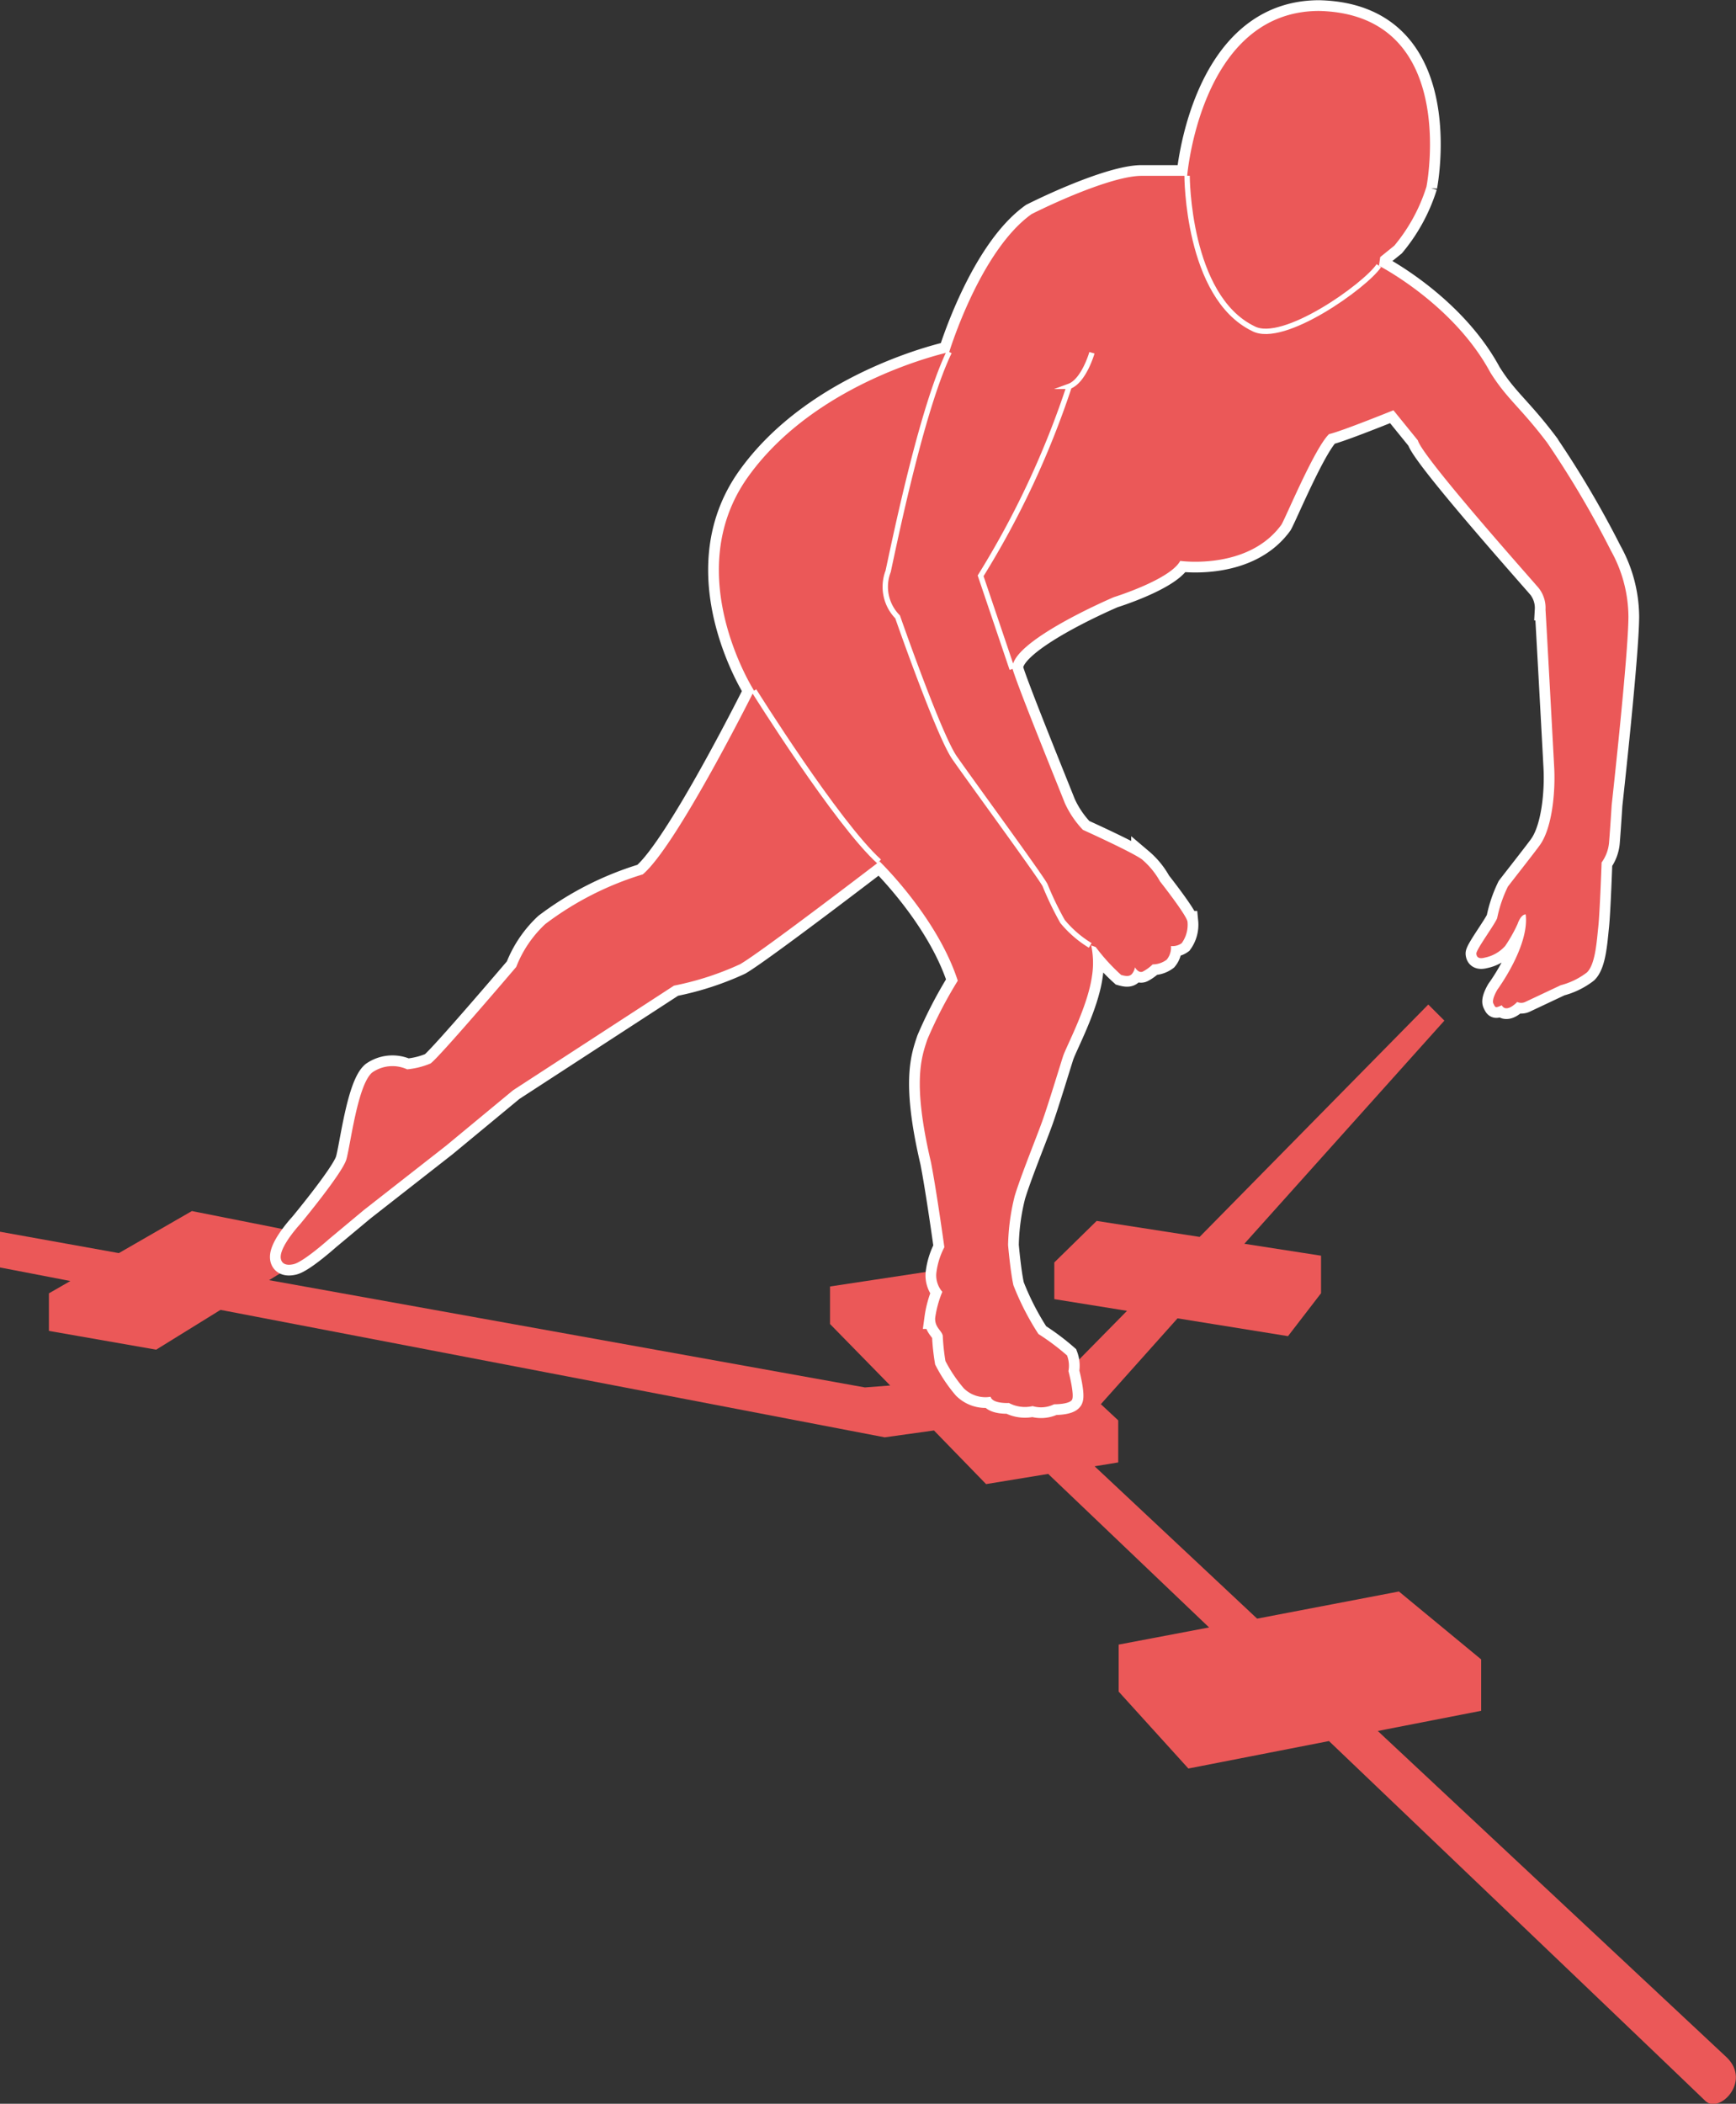 <svg id="Layer_1" data-name="Layer 1" xmlns="http://www.w3.org/2000/svg" viewBox="0 0 161.86 196.09"><rect x="0" y="0" width="161.86" height="196.09" fill="#333333" stroke="none"/><defs><style>.cls-1,.cls-2{fill:#eb5858;}.cls-2,.cls-3{stroke:#fff;stroke-miterlimit:10;}.cls-2{stroke-width:2px;}.cls-3{fill:none;stroke-width:0.5px;}</style></defs><title>posterorlateral_reach</title><path class="cls-1" d="M761.72,477.12l-32.56-30.45,9.64-1.88V440l-7.67-6.33-13.22,2.53L702.76,422l2.2-.36v-3.92l-1.62-1.51,7.15-8,10.3,1.66,3.08-4v-3.5l-7.15-1.11,18.65-20.8-1.5-1.5-21.32,21.66-9.6-1.49L699,403v3.42l6.78,1.09-5.61,5.7h-.11l-10.41-9.72-11.56,1.75v3.5l5.61,5.73-2.36.18-55.55-10,2.33-1.43V400.1l-9.53-1.89-6.81,3.92-11.12-2v3.33l6.6,1.27-2,1.15v3.5l10,1.75,6-3.71,61.93,11.88,4.59-.64,4.86,5,5.79-.95,15,14.31L705,438.62V443l6.5,7.17,13.11-2.56c16.37,15.63,34.11,32.58,35.11,33.56C761,482.37,764,479.37,761.72,477.12Z" transform="translate(-600.7 -285.33)"/><path class="cls-2" d="M660.63,366.83c3.17-2.67,10.38-17.12,10.38-17.12s-7-10.94-.56-19.94,18.75-11.62,18.75-11.62,2.87-9.44,7.69-12.87c3.13-1.56,7.88-3.56,10.25-3.56h4.25s1.25-15.37,12.31-15.37c12.44.31,10.31,14.75,10,16.38a16.09,16.09,0,0,1-3,5.5l-1.31,1.06-.12.81s6.94,3.56,10.38,9.94c1.56,2.5,2.81,3.25,5.31,6.56a90.18,90.18,0,0,1,5.94,10.06,12.75,12.75,0,0,1,1.63,6.13c0,3.5-1.56,17.56-1.56,17.56s-.16,2.5-.25,3.56a3.72,3.72,0,0,1-.69,1.81s-.16,4.59-.31,6-.28,3.5-1.06,4.25a6.85,6.85,0,0,1-2.44,1.19l-3.31,1.56a.88.88,0,0,1-.75,0s-1,1.09-1.44.31c-.62.28-.59.22-.78-.16s.38-1.31.38-1.31,3-4.06,2.63-7c-.47,0-.75.88-.75.88a13.59,13.59,0,0,1-1.16,2.06,3.46,3.46,0,0,1-1.91,1.09c-.5.13-.75,0-.78-.37s1.74-2.75,1.94-3.31a12.25,12.25,0,0,1,1-2.94c.51-.67,2.44-3.12,2.94-3.81,1.19-1.59,1.5-5,1.38-7.28s-.75-13.84-.81-14.72a3,3,0,0,0-.62-2c-.49-.6-10.87-12.22-11.28-13.78l-2.28-2.81s-4.94,2-6,2.22c-1.34,1.28-4,7.69-4.44,8.44-3,4.13-9,3.44-9.44,3.38-.94,1.75-6.19,3.38-6.19,3.38s-9.78,4.16-9.44,6.69c.5,1.72,4.37,11.22,4.87,12.5a9,9,0,0,0,1.69,2.5s4.56,2.06,5.5,2.75a7.4,7.4,0,0,1,1.69,2.06s2.47,3.13,2.56,3.75a2.93,2.93,0,0,1-.54,2,1.45,1.45,0,0,1-1,.27,1.8,1.8,0,0,1-.4,1.27,2.2,2.2,0,0,1-1.31.44,3.87,3.87,0,0,1-.92.67c-.42.18-.73-.4-.73-.4a1.31,1.31,0,0,1-.29.63c-.24.26-.61.19-1,.08a18,18,0,0,1-2.37-2.6l-.42-.15a7.76,7.76,0,0,1,.08,2.81c-.39,2.9-2.41,6.61-2.71,7.54s-1.37,4.46-1.92,6-2,5.09-2.58,7a20.33,20.33,0,0,0-.62,4.58s.21,2.45.5,3.75a25,25,0,0,0,2.33,4.54,21.87,21.87,0,0,1,2.67,2,2.72,2.72,0,0,1,.13,1.46s.59,2.23.33,2.67-1.67.42-1.67.42a2.74,2.74,0,0,1-2,.17,3.17,3.17,0,0,1-2.21-.29s-1.53.09-1.71-.58a2.87,2.87,0,0,1-2.5-.79,13.23,13.23,0,0,1-1.71-2.54,19.89,19.89,0,0,1-.25-2.37c-.12-.5-.73-.75-.71-1.62a9.75,9.75,0,0,1,.67-2.46A2.35,2.35,0,0,1,688,404a6.92,6.92,0,0,1,.75-2.42s-.73-5.27-1.25-7.92c-1.74-7.43-.9-9.77-.33-11.46a40.47,40.47,0,0,1,2.83-5.46c-1.93-5.95-7.29-11.12-7.29-11.12s-11,8.43-13,9.58a27.35,27.35,0,0,1-6.17,2l-15,9.75-6.25,5.17-7.67,6-3.25,2.71s-2.36,2.11-3.29,2.33-1.21-.24-1.21-.67c0-1.11,1.83-3.08,1.83-3.08s3.91-4.71,4.29-6,1.05-7,2.42-8.12a3.3,3.3,0,0,1,3.25-.29,7.4,7.4,0,0,0,2.17-.54c.67-.39,8-9,8-9a10.84,10.84,0,0,1,2.71-4A29,29,0,0,1,660.63,366.83Z" transform="translate(-600.7 -285.33)"/><path class="cls-1" d="M660.63,366.83c3.17-2.67,10.38-17.12,10.38-17.12s-7-10.94-.56-19.94,18.75-11.62,18.75-11.62,2.87-9.44,7.69-12.87c3.13-1.56,7.88-3.56,10.25-3.56h4.25s1.25-15.37,12.31-15.37c12.44.31,10.31,14.75,10,16.38a16.09,16.09,0,0,1-3,5.5l-1.31,1.06-.12.81s6.94,3.56,10.38,9.94c1.56,2.5,2.81,3.25,5.31,6.56a90.18,90.18,0,0,1,5.94,10.06,12.75,12.75,0,0,1,1.63,6.13c0,3.5-1.56,17.56-1.56,17.56s-.16,2.5-.25,3.56a3.72,3.72,0,0,1-.69,1.81s-.16,4.59-.31,6-.28,3.5-1.06,4.25a6.85,6.85,0,0,1-2.44,1.19l-3.31,1.56a.88.88,0,0,1-.75,0s-1,1.09-1.44.31c-.62.28-.59.22-.78-.16s.38-1.31.38-1.31,3-4.06,2.63-7c-.47,0-.75.88-.75.88a13.59,13.59,0,0,1-1.16,2.06,3.46,3.46,0,0,1-1.91,1.09c-.5.13-.75,0-.78-.37s1.74-2.75,1.94-3.31a12.25,12.25,0,0,1,1-2.94c.51-.67,2.44-3.12,2.94-3.81,1.19-1.59,1.5-5,1.38-7.28s-.75-13.84-.81-14.72a3,3,0,0,0-.62-2c-.49-.6-10.87-12.22-11.28-13.78l-2.28-2.81s-4.94,2-6,2.22c-1.34,1.28-4,7.69-4.44,8.44-3,4.13-9,3.44-9.44,3.38-.94,1.75-6.19,3.38-6.19,3.38s-9.78,4.16-9.44,6.69c.5,1.72,4.37,11.22,4.87,12.5a9,9,0,0,0,1.69,2.5s4.56,2.06,5.5,2.75a7.4,7.4,0,0,1,1.69,2.06s2.47,3.13,2.56,3.75a2.93,2.93,0,0,1-.54,2,1.45,1.45,0,0,1-1,.27,1.8,1.8,0,0,1-.4,1.27,2.2,2.2,0,0,1-1.31.44,3.87,3.87,0,0,1-.92.67c-.42.18-.73-.4-.73-.4a1.31,1.31,0,0,1-.29.63c-.24.26-.61.19-1,.08a18,18,0,0,1-2.37-2.6l-.42-.15a7.76,7.76,0,0,1,.08,2.81c-.39,2.9-2.41,6.61-2.71,7.54s-1.37,4.46-1.92,6-2,5.09-2.58,7a20.33,20.33,0,0,0-.62,4.58s.21,2.45.5,3.75a25,25,0,0,0,2.33,4.54,21.87,21.87,0,0,1,2.67,2,2.72,2.72,0,0,1,.13,1.46s.59,2.23.33,2.67-1.67.42-1.67.42a2.74,2.74,0,0,1-2,.17,3.17,3.17,0,0,1-2.21-.29s-1.53.09-1.71-.58a2.87,2.87,0,0,1-2.5-.79,13.23,13.23,0,0,1-1.71-2.54,19.89,19.89,0,0,1-.25-2.37c-.12-.5-.73-.75-.71-1.62a9.75,9.75,0,0,1,.67-2.46A2.35,2.35,0,0,1,688,404a6.92,6.92,0,0,1,.75-2.42s-.73-5.27-1.25-7.92c-1.74-7.43-.9-9.77-.33-11.46a40.47,40.47,0,0,1,2.83-5.46c-1.93-5.95-7.29-11.12-7.29-11.12s-11,8.43-13,9.58a27.35,27.35,0,0,1-6.17,2l-15,9.75-6.25,5.17-7.67,6-3.25,2.71s-2.36,2.11-3.29,2.33-1.21-.24-1.21-.67c0-1.11,1.83-3.08,1.83-3.08s3.91-4.71,4.29-6,1.05-7,2.42-8.12a3.3,3.3,0,0,1,3.25-.29,7.4,7.4,0,0,0,2.17-.54c.67-.39,8-9,8-9a10.84,10.84,0,0,1,2.71-4A29,29,0,0,1,660.63,366.83Z" transform="translate(-600.7 -285.33)"/><path class="cls-3" d="M702.51,318.21s-.75,2.63-2.12,3.13A82.54,82.54,0,0,1,692.13,339l2.94,8.69" transform="translate(-600.7 -285.33)"/><path class="cls-3" d="M689.2,318.14c-2.44,5.06-4.81,16.31-5.69,20.44a4,4,0,0,0,.88,4.25s3.83,11,5.31,13.13,8.07,11.12,8.44,11.88a29.33,29.33,0,0,0,1.63,3.38,10.22,10.22,0,0,0,2.58,2.23" transform="translate(-600.7 -285.33)"/><path class="cls-3" d="M711.38,301.71s0,11.25,6.17,14.25c2.77,1.5,10.46-4,11.71-5.87" transform="translate(-600.7 -285.33)"/><path class="cls-3" d="M671,349.71s7.71,12.33,11.67,15.92" transform="translate(-600.7 -285.33)"/></svg>